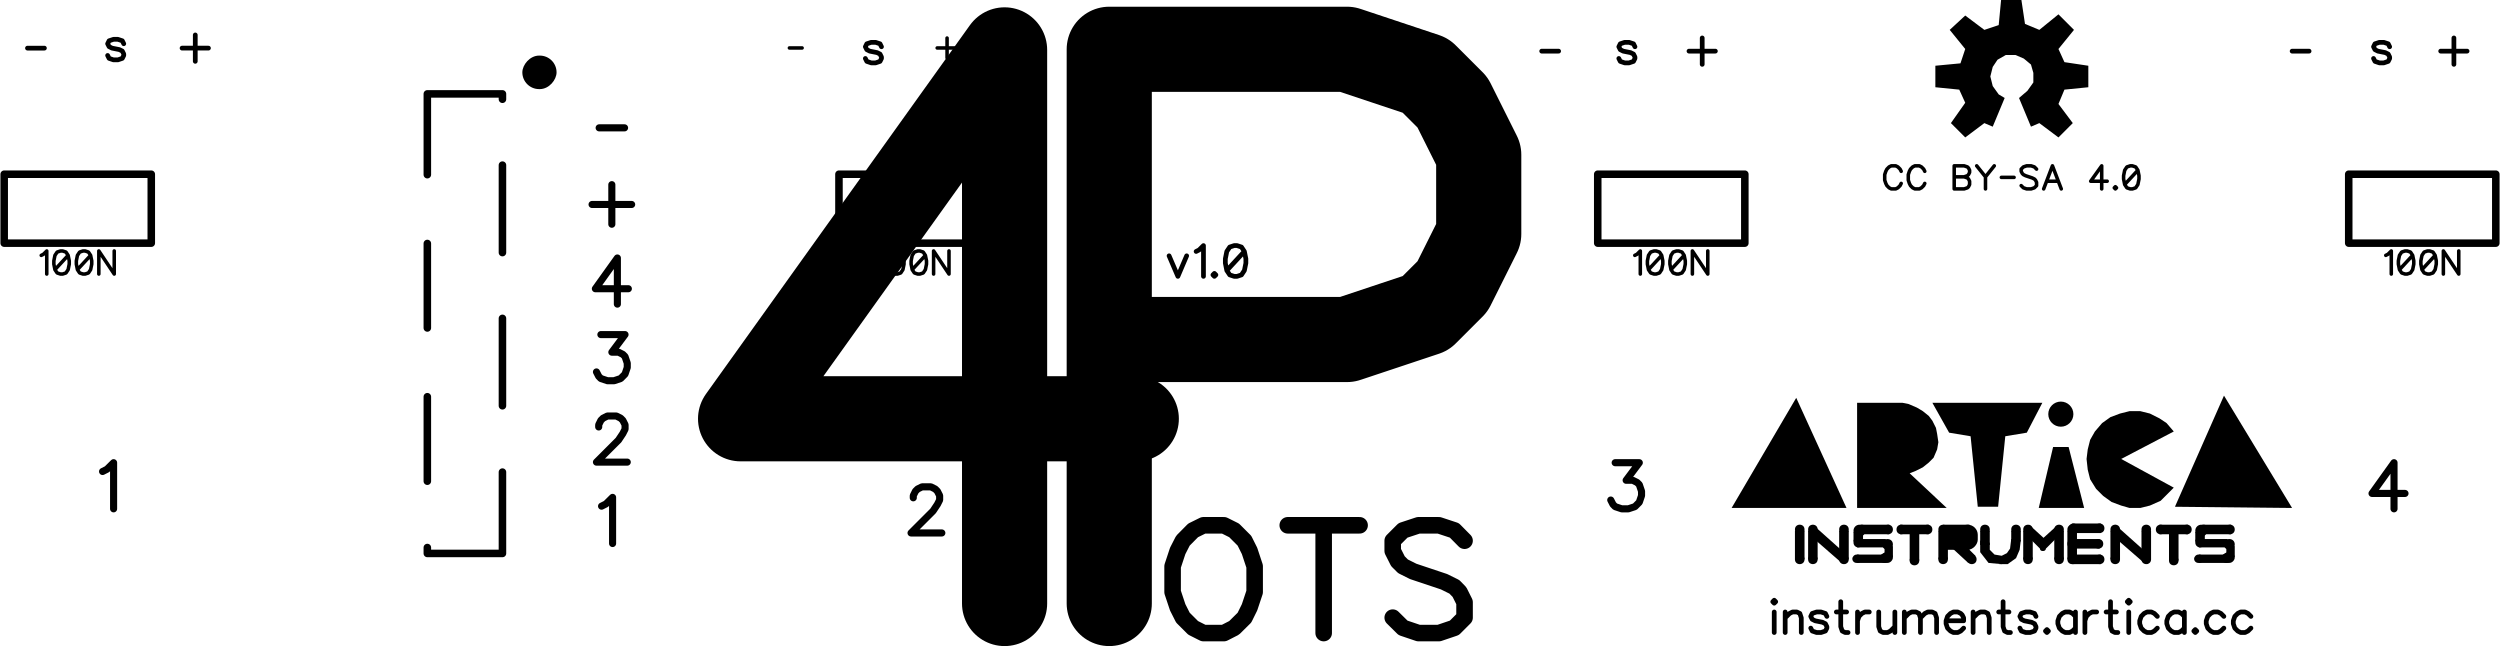 <svg version="1.1" xmlns="http://www.w3.org/2000/svg" xmlns:xlink="http://www.w3.org/1999/xlink" stroke-linecap="round" stroke-linejoin="round" stroke-width="0" fill-rule="evenodd" width="3.262in" height="0.843in" viewBox="732.273 465.024 3262.35 843.376" id="BzDNTcfVwDC0zpW7PdTo"><defs><circle cx="0" cy="0" r="7.792" id="BzDNTcfVwDC0zpW7PdTo_pad-16"/><circle cx="0" cy="0" r="16.389" id="BzDNTcfVwDC0zpW7PdTo_pad-17"/><circle cx="0" cy="0" r="6.255" id="BzDNTcfVwDC0zpW7PdTo_pad-18"/><circle cx="0" cy="0" r="6.255" id="BzDNTcfVwDC0zpW7PdTo_pad-19"/><circle cx="0" cy="0" r="6.219" id="BzDNTcfVwDC0zpW7PdTo_pad-20"/><circle cx="0" cy="0" r="6.219" id="BzDNTcfVwDC0zpW7PdTo_pad-21"/><circle cx="0" cy="0" r="6.987" id="BzDNTcfVwDC0zpW7PdTo_pad-22"/><rect x="-7.792" y="-7.022" width="15.584" height="14.044" rx="7.022" ry="7.022" id="BzDNTcfVwDC0zpW7PdTo_pad-23"/><rect x="-13.242" y="-16.381" width="26.485" height="32.763" rx="13.242" ry="13.242" id="BzDNTcfVwDC0zpW7PdTo_pad-24"/><rect x="-3.914" y="-3.123" width="7.829" height="6.247" rx="3.123" ry="3.123" id="BzDNTcfVwDC0zpW7PdTo_pad-25"/><circle cx="0" cy="0" r="7.024" id="BzDNTcfVwDC0zpW7PdTo_pad-26"/><rect x="-7.829" y="-7.022" width="15.657" height="14.044" rx="7.022" ry="7.022" id="BzDNTcfVwDC0zpW7PdTo_pad-27"/><rect x="-6.219" y="-7.022" width="12.438" height="14.044" rx="6.219" ry="6.219" id="BzDNTcfVwDC0zpW7PdTo_pad-28"/><rect x="-6.219" y="-5.46" width="12.438" height="10.921" rx="5.46" ry="5.46" id="BzDNTcfVwDC0zpW7PdTo_pad-29"/><rect x="-22.335" y="-21.869" width="44.67" height="43.737" rx="21.869" ry="21.869" id="BzDNTcfVwDC0zpW7PdTo_pad-30"/></defs><g transform="translate(0,1773.425) scale(1,-1)" fill="currentColor" stroke="currentColor"><use xlink:href="#BzDNTcfVwDC0zpW7PdTo_pad-16" x="3159.05" y="615.675"/><path d="M 2992.126 645.315 3076.484 789.081 3142.112 645.315 2992.126 645.315"/><path d="M 3155.94 782.59 3215.203 782.59 3223.032 781.04 3233.933 776.366 3241.762 771.692 3249.517 765.445 3254.2 759.198 3258.882 749.85 3260.419 742.03 3262.028 731.131 3260.419 721.761 3255.736 710.84 3249.517 704.593 3241.762 698.369 3232.397 693.672 3224.568 690.571 3272.93 645.315 3155.94 645.315 3155.94 782.59"/><path d="M 3254.2 782.59 3397.747 782.59 3377.481 743.603 3349.386 738.929 3340.021 646.887 3313.462 646.887 3304.097 738.929 3276.076 743.603 3254.2 782.59"/><path d="M 3411.795 724.884 3432.061 724.884 3452.328 645.315 3393.065 645.315 3411.795 724.884"/><path d="M 3569.317 671.831 3500.689 709.289 3569.317 745.154 3559.952 756.074 3550.587 762.321 3538.149 768.568 3525.638 771.692 3511.591 771.692 3499.153 768.568 3486.642 763.872 3475.74 756.074 3466.375 745.154 3460.156 734.233 3457.01 721.761 3455.474 709.289 3457.01 695.245 3460.156 682.751 3467.912 670.28 3477.277 660.932 3488.178 653.112 3500.689 648.438 3511.591 645.315 3525.638 645.315 3538.149 648.438 3552.197 654.685 3569.317 671.831"/><path d="M 3570.854 646.887 3634.872 791.961 3723.766 645.315 3570.854 646.887"/><use xlink:href="#BzDNTcfVwDC0zpW7PdTo_pad-17" x="3421.892" y="767.782"/><path d="M 3074.801 615.675 3087.312 615.675 3087.312 578.238 3074.801 578.238 3074.801 615.675"/><use xlink:href="#BzDNTcfVwDC0zpW7PdTo_pad-18" x="3081.057" y="617.237"/><use xlink:href="#BzDNTcfVwDC0zpW7PdTo_pad-19" x="3081.057" y="578.238"/><path d="M 3091.995 615.675 3104.433 615.675 3104.433 578.238 3091.995 578.238 3091.995 615.675"/><use xlink:href="#BzDNTcfVwDC0zpW7PdTo_pad-20" x="3098.214" y="617.237"/><use xlink:href="#BzDNTcfVwDC0zpW7PdTo_pad-21" x="3098.214" y="578.238"/><path d="M 3132.528 615.675 3145.039 615.675 3145.039 578.238 3132.528 578.238 3132.528 615.675"/><use xlink:href="#BzDNTcfVwDC0zpW7PdTo_pad-18" x="3138.783" y="617.237"/><use xlink:href="#BzDNTcfVwDC0zpW7PdTo_pad-19" x="3138.783" y="578.238"/><path d="M 3224.568 614.125 3237.079 614.125 3237.079 576.688 3224.568 576.688 3224.568 614.125"/><use xlink:href="#BzDNTcfVwDC0zpW7PdTo_pad-18" x="3230.824" y="615.686"/><use xlink:href="#BzDNTcfVwDC0zpW7PdTo_pad-18" x="3230.824" y="576.677"/><use xlink:href="#BzDNTcfVwDC0zpW7PdTo_pad-22" x="3195.705" y="597.732"/><use xlink:href="#BzDNTcfVwDC0zpW7PdTo_pad-23" x="3194.9" y="580.587"/><use xlink:href="#BzDNTcfVwDC0zpW7PdTo_pad-16" x="3605.204" y="615.675"/><path d="M 3212.057 623.473 3249.517 623.473 3249.517 611.001 3212.057 611.001 3212.057 623.473"/><use xlink:href="#BzDNTcfVwDC0zpW7PdTo_pad-18" x="3213.63" y="617.237"/><use xlink:href="#BzDNTcfVwDC0zpW7PdTo_pad-20" x="3247.981" y="617.237"/><path d="M 3262.028 615.675 3274.466 615.675 3274.466 578.238 3262.028 578.238 3262.028 615.675"/><use xlink:href="#BzDNTcfVwDC0zpW7PdTo_pad-20" x="3268.247" y="617.237"/><use xlink:href="#BzDNTcfVwDC0zpW7PdTo_pad-21" x="3268.247" y="578.238"/><path d="M 3316.609 615.675 3329.12 615.675 3329.12 596.957 3316.609 596.957 3316.609 615.675"/><use xlink:href="#BzDNTcfVwDC0zpW7PdTo_pad-18" x="3322.864" y="617.237"/><path d="M 3268.247 623.473 3302.561 623.473 3302.561 590.71 3268.247 590.71 3268.247 623.473"/><path d="M 3357.141 615.675 3369.652 615.675 3369.652 601.631 3357.141 601.631 3357.141 615.675"/><use xlink:href="#BzDNTcfVwDC0zpW7PdTo_pad-18" x="3363.397" y="617.237"/><use xlink:href="#BzDNTcfVwDC0zpW7PdTo_pad-24" x="3300.22" y="607.091"/><path d="M 3563.098 614.125 3575.536 614.125 3575.536 576.688 3563.098 576.688 3563.098 614.125"/><use xlink:href="#BzDNTcfVwDC0zpW7PdTo_pad-20" x="3569.317" y="615.686"/><use xlink:href="#BzDNTcfVwDC0zpW7PdTo_pad-20" x="3569.317" y="576.677"/><path d="M 3550.587 623.473 3588.047 623.473 3588.047 611.001 3550.587 611.001 3550.587 623.473"/><use xlink:href="#BzDNTcfVwDC0zpW7PdTo_pad-18" x="3552.16" y="617.237"/><use xlink:href="#BzDNTcfVwDC0zpW7PdTo_pad-18" x="3586.474" y="617.237"/><path d="M 3430.452 615.675 3442.963 615.675 3442.963 578.238 3430.452 578.238 3430.452 615.675"/><use xlink:href="#BzDNTcfVwDC0zpW7PdTo_pad-18" x="3436.707" y="617.237"/><use xlink:href="#BzDNTcfVwDC0zpW7PdTo_pad-19" x="3436.707" y="578.238"/><path d="M 3413.331 615.675 3425.842 615.675 3425.842 578.238 3413.331 578.238 3413.331 615.675"/><use xlink:href="#BzDNTcfVwDC0zpW7PdTo_pad-18" x="3419.587" y="617.237"/><use xlink:href="#BzDNTcfVwDC0zpW7PdTo_pad-19" x="3419.587" y="578.238"/><path d="M 3372.798 615.675 3385.236 615.675 3385.236 578.238 3372.798 578.238 3372.798 615.675"/><use xlink:href="#BzDNTcfVwDC0zpW7PdTo_pad-20" x="3379.017" y="617.237"/><use xlink:href="#BzDNTcfVwDC0zpW7PdTo_pad-21" x="3379.017" y="578.238"/><path d="M 3319.755 600.08 3329.12 600.08 3329.12 590.71 3319.755 590.71 3319.755 600.08"/><use xlink:href="#BzDNTcfVwDC0zpW7PdTo_pad-25" x="3398.516" y="592.283"/><use xlink:href="#BzDNTcfVwDC0zpW7PdTo_pad-26" x="3641.896" y="597.732"/><use xlink:href="#BzDNTcfVwDC0zpW7PdTo_pad-27" x="3641.091" y="580.587"/><path d="M 3606.777 623.473 3644.237 623.473 3644.237 611.001 3606.777 611.001 3606.777 623.473"/><use xlink:href="#BzDNTcfVwDC0zpW7PdTo_pad-20" x="3608.314" y="617.237"/><use xlink:href="#BzDNTcfVwDC0zpW7PdTo_pad-18" x="3642.664" y="617.237"/><path d="M 3602.095 604.754 3639.555 604.754 3639.555 593.833 3602.095 593.833 3602.095 604.754"/><use xlink:href="#BzDNTcfVwDC0zpW7PdTo_pad-28" x="3603.631" y="600.856"/><path d="M 3602.095 584.485 3639.555 584.485 3639.555 573.564 3602.095 573.564 3602.095 584.485"/><path d="M 3098.214 623.473 3141.893 584.485 3140.356 571.992 3134.064 575.115 3098.214 606.327 3098.214 623.473"/><path d="M 3486.642 615.675 3499.153 615.675 3499.153 578.238 3486.642 578.238 3486.642 615.675"/><use xlink:href="#BzDNTcfVwDC0zpW7PdTo_pad-18" x="3492.897" y="617.237"/><use xlink:href="#BzDNTcfVwDC0zpW7PdTo_pad-19" x="3492.897" y="578.238"/><path d="M 3527.175 615.675 3539.686 615.675 3539.686 578.238 3527.175 578.238 3527.175 615.675"/><use xlink:href="#BzDNTcfVwDC0zpW7PdTo_pad-18" x="3533.43" y="617.237"/><use xlink:href="#BzDNTcfVwDC0zpW7PdTo_pad-19" x="3533.43" y="578.238"/><path d="M 3492.861 623.473 3536.54 584.485 3535.003 571.992 3528.784 575.115 3492.861 606.327 3492.861 623.473"/><path d="M 3160.623 623.473 3198.01 623.473 3198.01 611.001 3160.623 611.001 3160.623 623.473"/><use xlink:href="#BzDNTcfVwDC0zpW7PdTo_pad-20" x="3162.159" y="617.237"/><use xlink:href="#BzDNTcfVwDC0zpW7PdTo_pad-20" x="3196.473" y="617.237"/><path d="M 3155.94 604.754 3193.4 604.754 3193.4 593.833 3155.94 593.833 3155.94 604.754"/><use xlink:href="#BzDNTcfVwDC0zpW7PdTo_pad-28" x="3157.477" y="600.856"/><use xlink:href="#BzDNTcfVwDC0zpW7PdTo_pad-29" x="3602.095" y="579.025"/><path d="M 3155.94 584.485 3193.4 584.485 3193.4 573.564 3155.94 573.564 3155.94 584.485"/><use xlink:href="#BzDNTcfVwDC0zpW7PdTo_pad-29" x="3155.94" y="579.025"/><use xlink:href="#BzDNTcfVwDC0zpW7PdTo_pad-20" x="3191.791" y="579.8"/><use xlink:href="#BzDNTcfVwDC0zpW7PdTo_pad-19" x="3305.67" y="578.238"/><path d="M 3280.758 592.283 3301.025 573.564 3310.39 582.913 3297.879 595.406 3280.758 592.283"/><path d="M 3341.557 571.992 3352.459 571.992 3363.433 579.811 3368.116 590.71 3369.652 603.204 3357.141 604.754 3355.605 592.283 3341.557 571.992"/><path d="M 3316.609 603.204 3316.609 587.609 3327.51 573.564 3344.704 571.992 3358.751 581.362 3350.922 586.036 3344.704 582.913 3335.339 584.485 3316.609 603.204"/><path d="M 3380.554 623.473 3399.284 606.327 3416.477 621.922 3422.696 612.552 3402.43 592.283 3394.601 592.283 3380.554 606.327 3380.554 623.473"/><path d="M 3151.258 614.125 3163.696 614.125 3163.696 601.631 3151.258 601.631 3151.258 614.125"/><path d="M 3191.791 595.406 3202.692 595.406 3202.692 581.362 3191.791 581.362 3191.791 595.406"/><path d="M 3436.744 625.046 3474.131 625.046 3474.131 612.552 3436.744 612.552 3436.744 625.046"/><use xlink:href="#BzDNTcfVwDC0zpW7PdTo_pad-21" x="3438.28" y="618.799"/><use xlink:href="#BzDNTcfVwDC0zpW7PdTo_pad-21" x="3472.594" y="618.799"/><path d="M 3435.134 604.754 3472.594 604.754 3472.594 592.283 3435.134 592.283 3435.134 604.754"/><use xlink:href="#BzDNTcfVwDC0zpW7PdTo_pad-18" x="3436.707" y="598.519"/><use xlink:href="#BzDNTcfVwDC0zpW7PdTo_pad-20" x="3471.058" y="598.519"/><path d="M 3436.744 584.485 3474.131 584.485 3474.131 571.992 3436.744 571.992 3436.744 584.485"/><use xlink:href="#BzDNTcfVwDC0zpW7PdTo_pad-21" x="3438.28" y="578.238"/><use xlink:href="#BzDNTcfVwDC0zpW7PdTo_pad-21" x="3472.594" y="578.238"/><use xlink:href="#BzDNTcfVwDC0zpW7PdTo_pad-18" x="3637.982" y="579.8"/><path d="M 3597.412 614.125 3609.85 614.125 3609.85 601.631 3597.412 601.631 3597.412 614.125"/><path d="M 3637.945 595.406 3648.92 595.406 3648.92 581.362 3637.945 581.362 3637.945 595.406"/><path d="M 3343.909 1308.401 3370.426 1308.401 3375.099 1277.203 3393.829 1269.399 3418.789 1289.689 3439.056 1269.399 3418.789 1244.445 3426.596 1227.276 3457.786 1222.594 3457.786 1194.518 3426.596 1191.396 3418.789 1172.685 3437.499 1147.712 3418.789 1129.001 3393.829 1147.712 3382.906 1143.048 3367.311 1180.489 3378.234 1189.835 3386.021 1200.761 3386.021 1213.247 3382.906 1224.155 3373.541 1231.958 3362.619 1236.641 3350.139 1236.641 3339.216 1230.398 3332.986 1221.033 3329.871 1208.565 3332.986 1196.078 3340.794 1185.153 3348.581 1180.489 3332.986 1143.048 3322.064 1147.712 3297.104 1129.001 3278.394 1147.712 3297.104 1174.245 3289.296 1191.396 3258.106 1194.518 3258.106 1222.594 3290.874 1225.715 3297.104 1244.445 3276.836 1269.399 3297.104 1288.129 3322.064 1269.399 3340.794 1275.642 3343.909 1308.401"/><use xlink:href="#BzDNTcfVwDC0zpW7PdTo_pad-30" x="1435.911" y="1213.958"/><path d="M 1289.556 680.238 1289.556 790.524 M 1289.556 585.94 1289.556 593.673 M 1289.556 585.94 1387.61 585.94 1387.61 692.131 M 1387.61 778.696 1387.61 892.816 M 1289.556 880.274 1289.556 990.559 M 1387.61 978.666 1387.61 1092.852 M 1289.556 1080.374 1289.556 1185.85 M 1387.61 1178.832 1387.61 1185.85 1289.556 1185.85 M 737.194 1080.993 929.194 1080.993 929.194 990.993 737.194 990.993 737.194 1080.993 M 2018.885 991 1826.885 991 1826.885 1081 2018.885 1081 2018.885 991 M 3009.386 991 2817.386 991 2817.386 1081 3009.386 1081 3009.386 991 M 3989.701 991 3797.701 991 3797.701 1081 3989.701 1081 3989.701 991" fill="none" stroke-width="9.843"/><path d="M 785.557 975.048 788.442 976.507 792.753 980.785 792.753 950.674 M 810.639 980.785 806.328 979.359 803.442 975.048 802.016 967.885 802.016 963.574 803.442 956.411 806.328 952.1 810.639 950.674 813.49 950.674 817.801 952.1 820.653 956.411 822.112 963.574 822.112 967.885 820.653 975.048 817.801 979.359 813.49 980.785 810.639 980.785 M 820.653 975.048 803.442 956.411 M 839.998 980.785 835.687 979.359 832.802 975.048 831.376 967.885 831.376 963.574 832.802 956.411 835.687 952.1 839.998 950.674 842.85 950.674 847.161 952.1 850.013 956.411 851.472 963.574 851.472 967.885 850.013 975.048 847.161 979.359 842.85 980.785 839.998 980.785 M 850.013 975.048 832.802 956.411 M 880.832 980.818 880.832 950.674 860.736 980.818 860.736 950.674 M 1875.247 975.055 1878.132 976.514 1882.443 980.792 1882.443 950.681 M 1900.329 980.792 1896.018 979.366 1893.133 975.055 1891.707 967.892 1891.707 963.581 1893.133 956.418 1896.018 952.107 1900.329 950.681 1903.181 950.681 1907.492 952.107 1910.344 956.418 1911.803 963.581 1911.803 967.892 1910.344 975.055 1907.492 979.366 1903.181 980.792 1900.329 980.792 M 1910.344 975.055 1893.133 956.418 M 1929.688 980.792 1925.377 979.366 1922.492 975.055 1921.066 967.892 1921.066 963.581 1922.492 956.418 1925.377 952.107 1929.688 950.681 1932.54 950.681 1936.851 952.107 1939.703 956.418 1941.162 963.581 1941.162 967.892 1939.703 975.055 1936.851 979.366 1932.54 980.792 1929.688 980.792 M 1939.703 975.055 1922.492 956.418 M 1970.522 980.825 1970.522 950.681 1950.426 980.825 1950.426 950.681 M 2865.748 975.055 2868.634 976.514 2872.945 980.792 2872.945 950.681 M 2890.83 980.792 2886.519 979.366 2883.634 975.055 2882.208 967.892 2882.208 963.581 2883.634 956.418 2886.519 952.107 2890.83 950.681 2893.682 950.681 2897.993 952.107 2900.845 956.418 2902.304 963.581 2902.304 967.892 2900.845 975.055 2897.993 979.366 2893.682 980.792 2890.83 980.792 M 2900.845 975.055 2883.634 956.418 M 2920.19 980.792 2915.879 979.366 2912.994 975.055 2911.568 967.892 2911.568 963.581 2912.994 956.418 2915.879 952.107 2920.19 950.681 2923.042 950.681 2927.353 952.107 2930.205 956.418 2931.664 963.581 2931.664 967.892 2930.205 975.055 2927.353 979.366 2923.042 980.792 2920.19 980.792 M 2930.205 975.055 2912.994 956.418 M 2961.023 980.825 2961.023 950.681 2940.927 980.825 2940.927 950.681 M 3846.063 975.055 3848.948 976.514 3853.26 980.792 3853.26 950.681 M 3871.145 980.792 3866.834 979.366 3863.949 975.055 3862.523 967.892 3862.523 963.581 3863.949 956.418 3866.834 952.107 3871.145 950.681 3873.997 950.681 3878.308 952.107 3881.16 956.418 3882.619 963.581 3882.619 967.892 3881.16 975.055 3878.308 979.366 3873.997 980.792 3871.145 980.792 M 3881.16 975.055 3863.949 956.418 M 3900.505 980.792 3896.194 979.366 3893.309 975.055 3891.883 967.892 3891.883 963.581 3893.309 956.418 3896.194 952.107 3900.505 950.681 3903.357 950.681 3907.668 952.107 3910.519 956.418 3911.979 963.581 3911.979 967.892 3910.519 975.055 3907.668 979.366 3903.357 980.792 3900.505 980.792 M 3910.519 975.055 3893.309 956.418 M 3941.338 980.825 3941.338 950.681 3921.242 980.825 3921.242 950.681" fill="none" stroke-width="4.632"/><path d="M 1513.252 751.053 1513.252 753.905 1516.104 759.675 1518.956 762.527 1524.726 765.379 1536.2 765.379 1541.904 762.527 1544.756 759.675 1547.674 753.905 1547.674 748.201 1544.756 742.431 1539.052 733.875 1510.334 705.157 1550.526 705.157 M 1513.848 1141.518 1547.01 1141.518 M 1530.396 1067.354 1530.396 1015.688 M 1504.596 1041.488 1556.262 1041.488 M 1537.625 911.409 1537.625 971.63 1508.907 931.505 1551.951 931.505 M 1516.104 871.633 1547.608 871.633 1530.43 848.685 1539.052 848.685 1544.756 845.833 1547.608 842.981 1550.526 834.359 1550.526 828.656 1547.608 820.033 1541.904 814.263 1533.282 811.411 1524.66 811.411 1516.104 814.263 1513.252 817.182 1510.334 822.885 M 1516.983 647.657 1522.754 650.575 1531.376 659.13 1531.376 598.909 M 865.613 692.93 871.384 695.848 880.006 704.403 880.006 644.182 M 2840.134 704.403 2871.638 704.403 2854.46 681.456 2863.082 681.456 2868.786 678.604 2871.638 675.752 2874.556 667.13 2874.556 661.426 2871.638 652.804 2865.934 647.034 2857.312 644.182 2848.69 644.182 2840.134 647.034 2837.282 649.952 2834.364 655.656" fill="none" stroke-width="9.264"/><path d="M 3045.852 522.919 3047.753 521.017 3049.698 522.919 3047.753 524.864 3045.852 522.919 M 3047.753 509.521 3047.753 482.727 M 3062.05 509.521 3062.05 482.727 M 3062.05 501.872 3067.798 507.62 3071.645 509.521 3077.348 509.521 3081.195 507.62 3083.096 501.872 3083.096 482.727 M 3116.494 503.773 3114.593 507.62 3108.845 509.521 3103.097 509.521 3097.349 507.62 3095.448 503.773 3097.349 499.971 3101.196 498.025 3110.746 496.124 3114.593 494.223 3116.494 490.376 3116.494 488.475 3114.593 484.672 3108.845 482.727 3103.097 482.727 3097.349 484.672 3095.448 488.475 M 3134.594 522.919 3134.594 490.376 3136.495 484.672 3140.342 482.727 3144.144 482.727 M 3128.846 509.521 3142.243 509.521 M 3156.496 509.521 3156.496 482.727 M 3156.496 498.025 3158.441 503.773 3162.244 507.62 3166.091 509.521 3171.839 509.521 M 3184.19 509.521 3184.19 490.376 3186.091 484.672 3189.938 482.727 3195.686 482.727 3199.489 484.672 3205.237 490.376 M 3205.237 509.521 3205.237 482.727 M 3217.588 509.521 3217.588 482.727 M 3217.588 501.872 3223.336 507.62 3227.183 509.521 3232.887 509.521 3236.733 507.62 3238.635 501.872 3238.635 482.727 M 3238.635 501.872 3244.383 507.62 3248.23 509.521 3253.933 509.521 3257.78 507.62 3259.726 501.872 3259.726 482.727 M 3272.077 498.025 3295.025 498.025 3295.025 501.872 3293.124 505.719 3291.222 507.62 3287.376 509.521 3281.628 509.521 3277.825 507.62 3273.978 503.773 3272.077 498.025 3272.077 494.223 3273.978 488.475 3277.825 484.672 3281.628 482.727 3287.376 482.727 3291.222 484.672 3295.025 488.475 M 3307.376 509.521 3307.376 482.727 M 3307.376 501.872 3313.124 507.62 3316.971 509.521 3322.675 509.521 3326.522 507.62 3328.423 501.872 3328.423 482.727 M 3346.522 522.919 3346.522 490.376 3348.424 484.672 3352.27 482.727 3356.073 482.727 M 3340.774 509.521 3354.172 509.521 M 3389.471 503.773 3387.57 507.62 3381.822 509.521 3376.074 509.521 3370.326 507.62 3368.424 503.773 3370.326 499.971 3374.172 498.025 3383.723 496.124 3387.57 494.223 3389.471 490.376 3389.471 488.475 3387.57 484.672 3381.822 482.727 3376.074 482.727 3370.326 484.672 3368.424 488.475 M 3403.724 486.573 3401.822 484.628 3403.724 482.727 3405.669 484.628 3403.724 486.573 M 3440.968 509.521 3440.968 482.727 M 3440.968 503.773 3437.166 507.62 3433.319 509.521 3427.615 509.521 3423.769 507.62 3419.966 503.773 3418.021 498.025 3418.021 494.223 3419.966 488.475 3423.769 484.672 3427.615 482.727 3433.319 482.727 3437.166 484.672 3440.968 488.475 M 3453.32 509.521 3453.32 482.727 M 3453.32 498.025 3455.265 503.773 3459.068 507.62 3462.915 509.521 3468.663 509.521 M 3486.762 522.919 3486.762 490.376 3488.663 484.672 3492.51 482.727 3496.313 482.727 M 3481.014 509.521 3494.411 509.521 M 3508.664 522.919 3510.565 521.017 3512.511 522.919 3510.565 524.864 3508.664 522.919 M 3510.565 509.521 3510.565 482.727 M 3547.854 503.773 3544.008 507.62 3540.161 509.521 3534.457 509.521 3530.61 507.62 3526.808 503.773 3524.862 498.025 3524.862 494.223 3526.808 488.475 3530.61 484.672 3534.457 482.727 3540.161 482.727 3544.008 484.672 3547.854 488.475 M 3583.154 509.521 3583.154 482.727 M 3583.154 503.773 3579.351 507.62 3575.504 509.521 3569.801 509.521 3565.954 507.62 3562.151 503.773 3560.206 498.025 3560.206 494.223 3562.151 488.475 3565.954 484.672 3569.801 482.727 3575.504 482.727 3579.351 484.672 3583.154 488.475 M 3597.406 486.573 3595.505 484.628 3597.406 482.727 3599.352 484.628 3597.406 486.573 M 3634.695 503.773 3630.849 507.62 3627.002 509.521 3621.298 509.521 3617.451 507.62 3613.649 503.773 3611.703 498.025 3611.703 494.223 3613.649 488.475 3617.451 484.672 3621.298 482.727 3627.002 482.727 3630.849 484.672 3634.695 488.475 M 3670.039 503.773 3666.192 507.62 3662.345 509.521 3656.642 509.521 3652.795 507.62 3648.992 503.773 3647.047 498.025 3647.047 494.223 3648.992 488.475 3652.795 484.672 3656.642 482.727 3662.345 482.727 3666.192 484.672 3670.039 488.475" fill="none" stroke-width="6.176"/><path d="M 2043.085 520.606 2043.085 1243.267 1698.468 761.759 2214.995 761.759" fill="none" stroke-width="111.163"/><path d="M 986.624 1228.342 986.624 1262.786 M 1003.824 1245.586 969.38 1245.587 M 893.266 1251.313 891.364 1255.159 885.616 1257.061 879.868 1257.061 874.12 1255.159 872.219 1251.313 874.12 1247.51 877.967 1245.565 887.518 1243.663 891.364 1241.762 893.266 1237.915 893.266 1236.014 891.364 1232.211 885.616 1230.266 879.868 1230.266 874.12 1232.211 872.219 1236.014" fill="none" stroke-width="6.176"/><path d="M 1762.195 1245.806 1778.776 1245.806 M 1968.008 1258.722 1968.008 1232.889 M 1955.109 1245.789 1980.942 1245.789" fill="none" stroke-width="4.632"/><path d="M 1882.389 1247.376 1880.488 1251.222 1874.74 1253.124 1868.992 1253.124 1863.244 1251.222 1861.342 1247.376 1863.244 1243.573 1867.09 1241.628 1876.641 1239.726 1880.488 1237.825 1882.389 1233.978 1882.389 1232.077 1880.488 1228.274 1874.74 1226.329 1868.992 1226.329 1863.244 1228.274 1861.342 1232.077 M 2953.75 1224.405 2953.75 1258.849 M 2970.95 1241.649 2936.506 1241.649 M 2766.324 1241.627 2744.216 1241.627 M 2865.952 1247.376 2864.051 1251.222 2858.303 1253.124 2852.555 1253.124 2846.807 1251.222 2844.905 1247.376 2846.807 1243.573 2850.653 1241.628 2860.204 1239.726 2864.051 1237.825 2865.952 1233.978 2865.952 1232.077 2864.051 1228.274 2858.303 1226.329 2852.555 1226.329 2846.807 1228.274 2844.905 1232.077 M 3935 1224.405 3935 1258.849 M 3952.199 1241.649 3917.756 1241.649 M 3745.949 1241.627 3723.841 1241.627 M 3851.138 1247.376 3849.237 1251.222 3843.489 1253.124 3837.741 1253.124 3831.993 1251.222 3830.092 1247.376 3831.993 1243.573 3835.84 1241.628 3845.39 1239.726 3849.237 1237.825 3851.138 1233.978 3851.138 1232.077 3849.237 1228.274 3843.489 1226.329 3837.741 1226.329 3831.993 1228.274 3830.092 1232.077" fill="none" stroke-width="6.176"/><path d="M 3856.833 644.182 3856.833 704.403 3828.115 664.278 3871.159 664.278" fill="none" stroke-width="9.264"/><path d="M 789.699 1245.564 767.592 1245.564" fill="none" stroke-width="6.176"/><path d="M 2179.718 865.223 2490.111 865.223 2592.78 899.446 2627.799 934.465 2662.022 1002.911 2662.022 1106.375 2627.799 1174.821 2592.78 1209.84 2490.111 1244.063 2179.718 1244.063 2179.718 520.606" fill="none" stroke-width="111.163"/><path d="M 2257.82 974.457 2269.316 947.662 2280.768 974.457 M 2293.119 980.161 2296.966 982.106 2302.714 987.81 2302.714 947.662 M 2316.967 951.509 2315.066 949.564 2316.967 947.662 2318.912 949.564 2316.967 951.509 M 2342.76 987.81 2337.012 985.909 2333.165 980.161 2331.264 970.61 2331.264 964.862 2333.165 955.312 2337.012 949.564 2342.76 947.662 2346.562 947.662 2352.31 949.564 2356.113 955.312 2358.058 964.862 2358.058 970.61 2356.113 980.161 2352.31 985.909 2346.562 987.81 2342.76 987.81 M 2356.113 980.161 2333.165 955.312" fill="none" stroke-width="6.176"/><path d="M 2302.649 622.688 2289.185 616.033 2275.876 602.569 2269.067 589.261 2262.412 569.142 2262.412 535.561 2269.067 515.597 2275.876 502.134 2289.185 488.825 2302.649 482.016 2329.421 482.016 2342.73 488.825 2356.194 502.134 2362.848 515.597 2369.503 535.561 2369.503 569.142 2362.848 589.261 2356.194 602.569 2342.73 616.033 2329.421 622.688 2302.649 622.688 M 2459.623 622.688 2459.623 482.016 M 2412.733 622.688 2506.514 622.688 M 2643.525 602.569 2630.216 616.033 2610.098 622.688 2583.326 622.688 2563.207 616.033 2549.744 602.569 2549.744 589.261 2556.553 575.797 2563.207 569.142 2576.516 562.488 2616.753 549.024 2630.216 542.37 2636.871 535.561 2643.525 522.252 2643.525 502.134 2630.216 488.825 2610.098 482.016 2583.326 482.016 2563.207 488.825 2549.744 502.134" fill="none" stroke-width="21.615"/><path d="M 3213.497 1084.772 3212.071 1087.624 3209.186 1090.509 3206.334 1091.935 3200.597 1091.935 3197.712 1090.509 3194.86 1087.624 3193.401 1084.772 3191.975 1080.461 3191.975 1073.265 3193.401 1068.987 3194.86 1066.102 3197.712 1063.25 3200.597 1061.791 3206.334 1061.791 3209.186 1063.25 3212.071 1066.102 3213.497 1068.987 M 3244.282 1084.772 3242.856 1087.624 3239.971 1090.509 3237.119 1091.935 3231.382 1091.935 3228.497 1090.509 3225.645 1087.624 3224.186 1084.772 3222.76 1080.461 3222.76 1073.265 3224.186 1068.987 3225.645 1066.102 3228.497 1063.25 3231.382 1061.791 3237.119 1061.791 3239.971 1063.25 3242.856 1066.102 3244.282 1068.987 M 3282.706 1091.935 3282.706 1061.791 3295.639 1061.791 3299.95 1063.25 3301.376 1064.676 3302.802 1067.528 3302.802 1071.839 3301.376 1074.724 3299.95 1076.15 3295.639 1077.576 3299.95 1079.035 3301.376 1080.461 3302.802 1083.313 3302.802 1086.198 3301.376 1089.05 3299.95 1090.509 3295.639 1091.935 3282.706 1091.935 M 3282.706 1077.576 3295.639 1077.576 M 3312.066 1091.935 3323.54 1077.576 3323.54 1061.791 M 3335.014 1091.935 3323.54 1077.576 M 3344.277 1076.846 3360.858 1076.846 M 3390.218 1087.624 3387.366 1090.509 3383.055 1091.935 3377.318 1091.935 3373.007 1090.509 3370.122 1087.624 3370.122 1084.772 3371.581 1081.887 3373.007 1080.461 3375.859 1079.035 3384.481 1076.15 3387.366 1074.724 3388.792 1073.265 3390.218 1070.413 3390.218 1066.102 3387.366 1063.25 3383.055 1061.791 3377.318 1061.791 3373.007 1063.25 3370.122 1066.102 M 3422.462 1061.791 3410.955 1091.935 3399.481 1061.791 M 3403.792 1071.839 3418.151 1071.839 M 3475.245 1061.791 3475.245 1091.902 3460.886 1071.839 3482.408 1071.839 M 3493.098 1064.676 3491.672 1063.217 3493.098 1061.791 3494.557 1063.217 3493.098 1064.676 M 3512.443 1091.902 3508.132 1090.476 3505.247 1086.165 3503.821 1079.002 3503.821 1074.691 3505.247 1067.528 3508.132 1063.217 3512.443 1061.791 3515.295 1061.791 3519.606 1063.217 3522.457 1067.528 3523.917 1074.691 3523.917 1079.002 3522.457 1086.165 3519.606 1090.476 3515.295 1091.902 3512.443 1091.902 M 3522.457 1086.165 3505.247 1067.528" fill="none" stroke-width="4.632"/><path d="M 1923.896 658.582 1923.896 661.433 1926.748 667.204 1929.6 670.055 1935.37 672.907 1946.844 672.907 1952.548 670.055 1955.4 667.204 1958.318 661.433 1958.318 655.73 1955.4 649.959 1949.696 641.404 1920.978 612.686 1961.17 612.686" fill="none" stroke-width="9.264"/></g></svg>